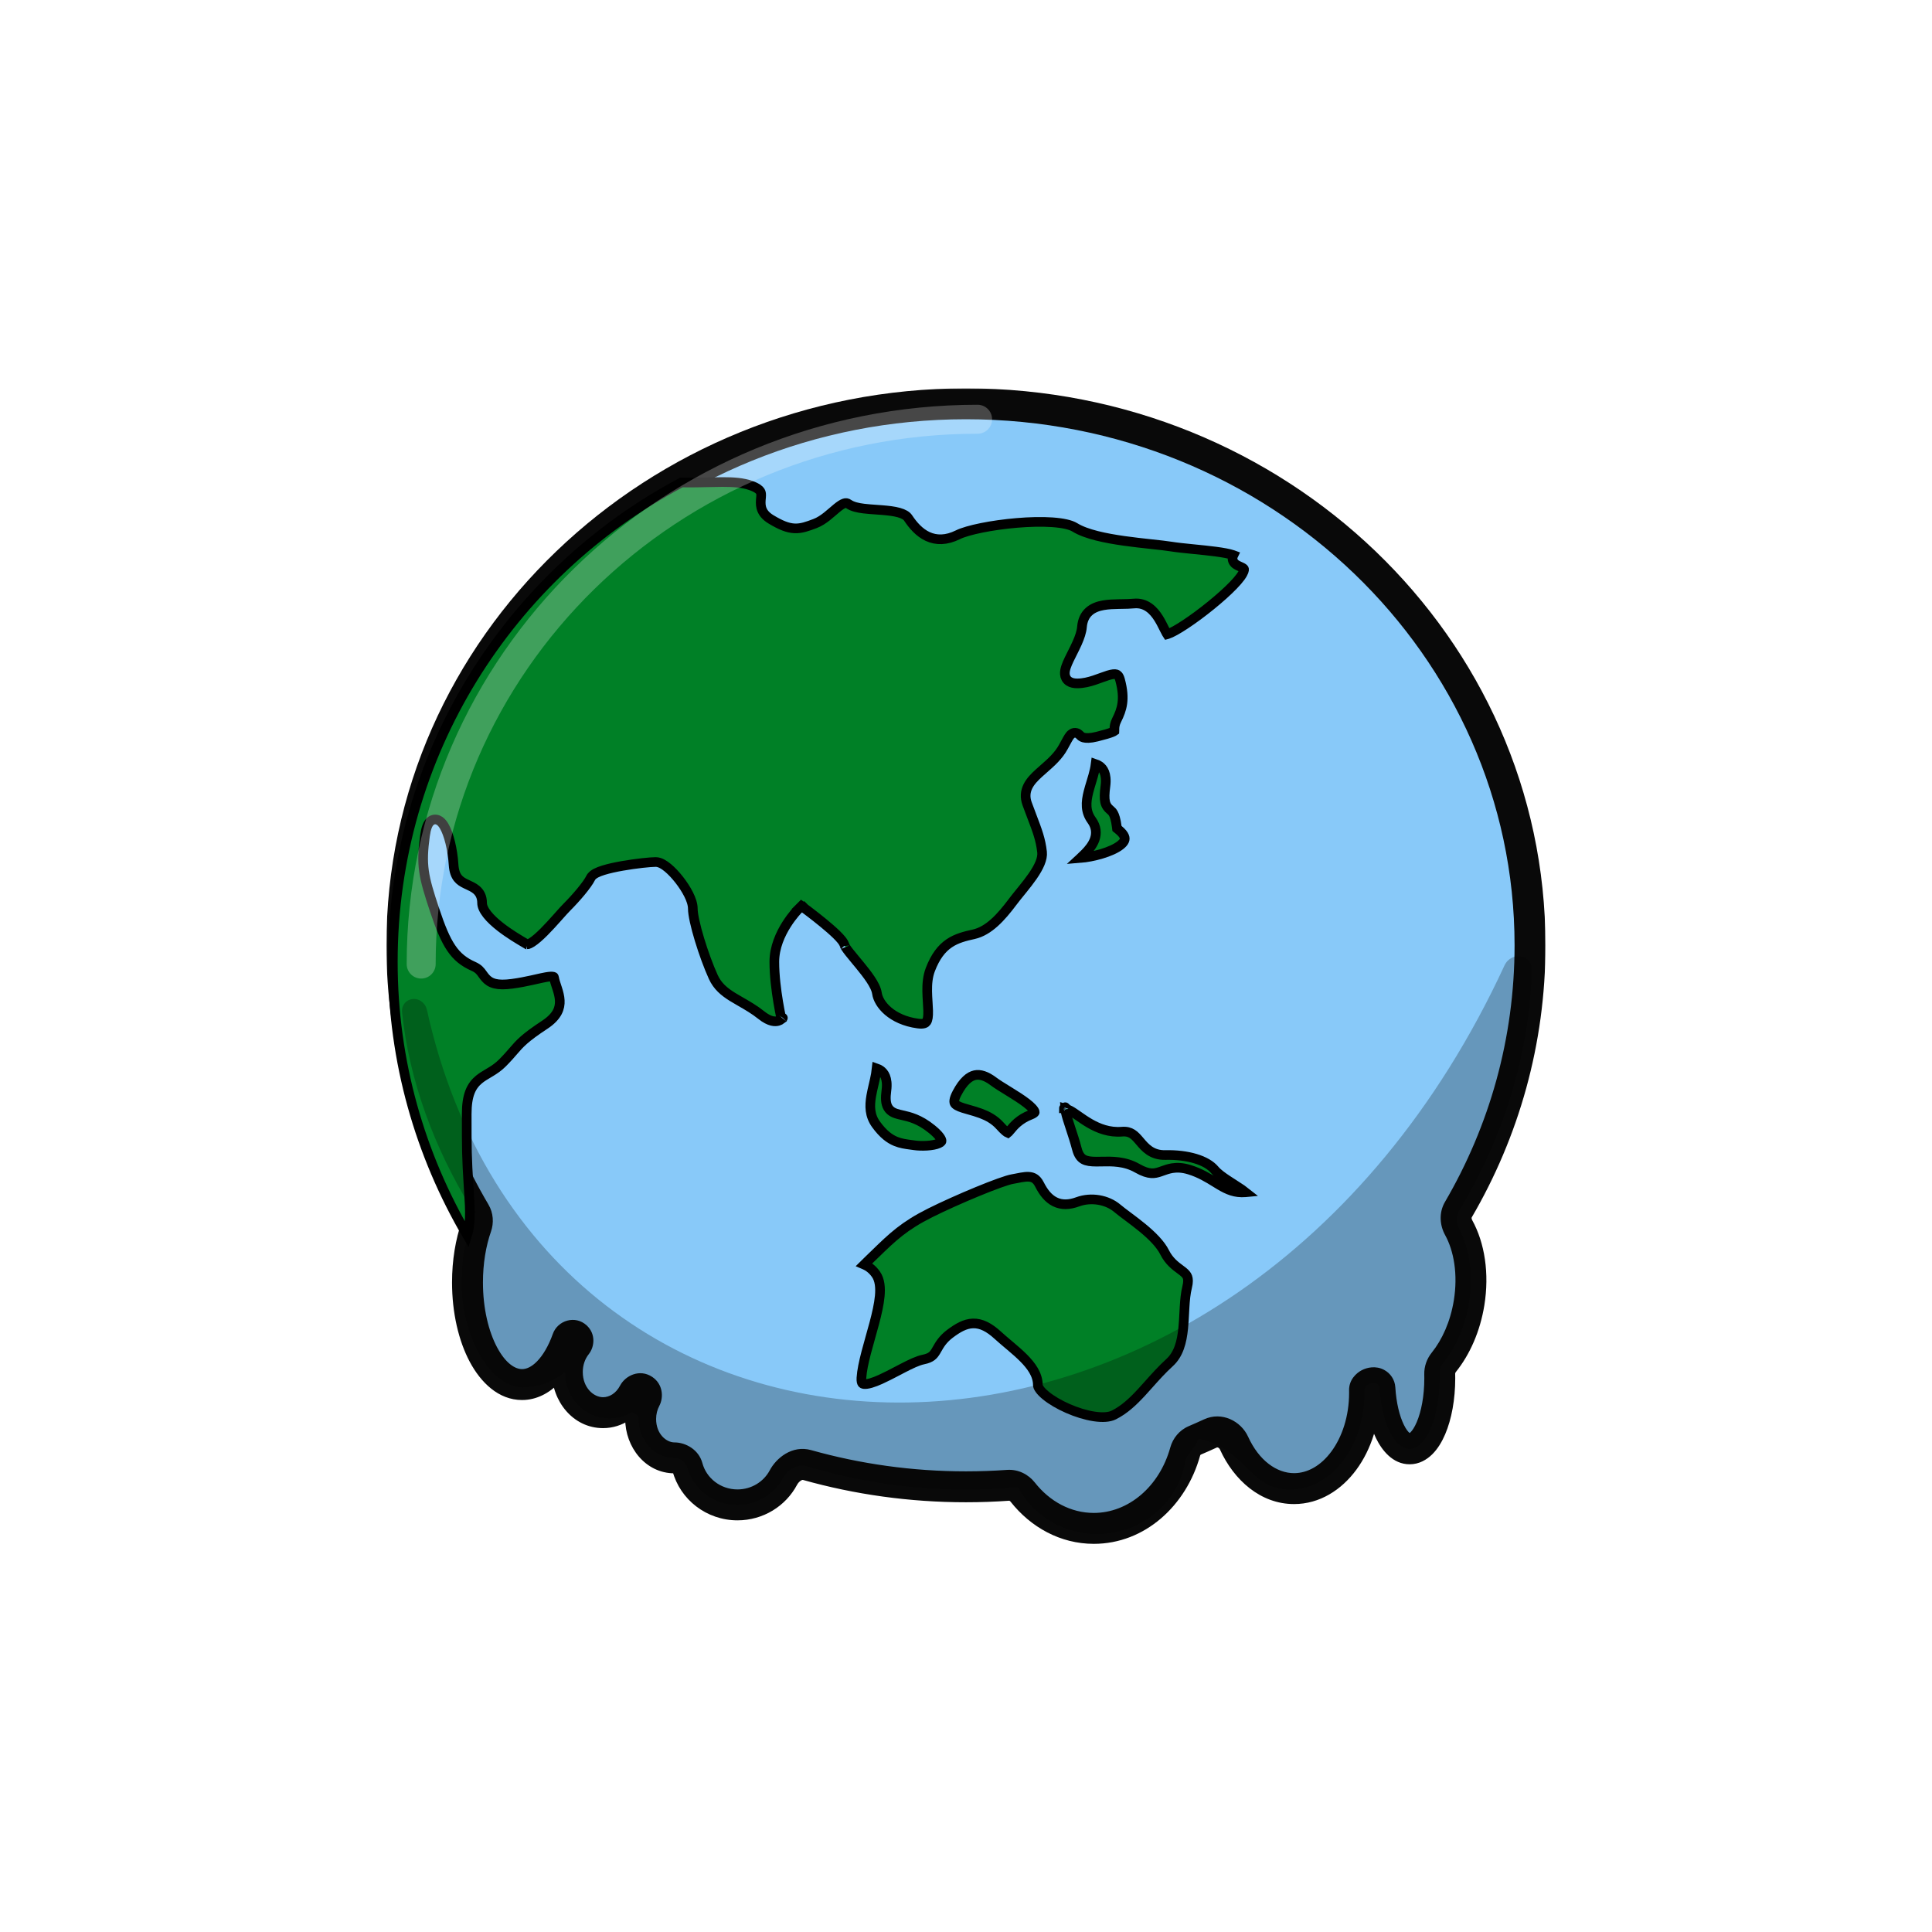 <svg width="1000" height="1000" viewBox="0 0 1000 1000" fill="none" xmlns="http://www.w3.org/2000/svg">
<mask id="path-1-outside-1_728_81306" maskUnits="userSpaceOnUse" x="200" y="201" width="600" height="599" fill="black">
<rect fill="white" x="200" y="201" width="600" height="599"/>
<path fill-rule="evenodd" clip-rule="evenodd" d="M791.939 489.283C791.939 538.983 778.463 585.663 754.828 626.137C753.169 628.979 753.402 632.514 754.992 635.394C760.531 645.426 762.806 659.423 760.404 674.31C758.429 686.545 753.633 697.286 747.302 705.136C745.916 706.855 745.14 708.999 745.196 711.206C745.214 711.937 745.224 712.673 745.224 713.415C745.224 733.572 738.252 749.913 729.652 749.913C721.796 749.913 715.299 736.278 714.234 718.554C714.17 717.495 713.56 716.582 712.621 716.09C710.209 714.826 706.227 716.818 706.281 719.54C706.29 719.993 706.295 720.447 706.295 720.902C706.295 748.295 689.955 770.501 669.798 770.501C656.667 770.501 645.156 761.077 638.727 746.934C636.622 742.304 631.158 739.795 626.542 741.93C623.846 743.177 621.126 744.386 618.384 745.555C615.933 746.6 614.163 748.776 613.452 751.344C607.07 774.394 588.305 791.089 566.149 791.089C551.545 791.089 538.414 783.836 529.332 772.29C527.515 769.98 524.722 768.586 521.791 768.794C514.586 769.305 507.31 769.565 499.969 769.565C471.408 769.565 443.804 765.628 417.715 758.289C412.846 756.919 407.857 760.319 405.486 764.786C401.027 773.186 392.059 778.924 381.722 778.924C369.286 778.924 358.832 770.62 355.827 759.367C355.078 756.563 352.021 754.592 349.119 754.592C339.444 754.592 331.601 745.584 331.601 734.471C331.601 730.639 332.534 727.057 334.153 724.008C335 722.414 334.664 720.354 333.164 719.35C331.413 718.178 329.011 719.032 328.034 720.899C324.809 727.065 318.896 731.196 312.136 731.196C301.923 731.196 293.645 721.769 293.645 710.14C293.645 704.702 295.455 699.745 298.427 696.009C299.402 694.783 299.396 692.968 298.242 691.908C296.766 690.554 294.359 691.21 293.687 693.096C288.627 707.297 279.995 716.65 270.196 716.65C254.609 716.65 241.973 692.978 241.973 663.777C241.973 653.104 243.661 643.17 246.564 634.86C247.414 632.428 247.232 629.731 245.92 627.514C221.783 586.722 208 539.548 208 489.283C208 334.487 338.719 209 499.969 209C661.22 209 791.939 334.487 791.939 489.283Z"/>
</mask>
<path fill-rule="evenodd" clip-rule="evenodd" d="M791.939 489.283C791.939 538.983 778.463 585.663 754.828 626.137C753.169 628.979 753.402 632.514 754.992 635.394C760.531 645.426 762.806 659.423 760.404 674.31C758.429 686.545 753.633 697.286 747.302 705.136C745.916 706.855 745.14 708.999 745.196 711.206C745.214 711.937 745.224 712.673 745.224 713.415C745.224 733.572 738.252 749.913 729.652 749.913C721.796 749.913 715.299 736.278 714.234 718.554C714.17 717.495 713.56 716.582 712.621 716.09C710.209 714.826 706.227 716.818 706.281 719.54C706.29 719.993 706.295 720.447 706.295 720.902C706.295 748.295 689.955 770.501 669.798 770.501C656.667 770.501 645.156 761.077 638.727 746.934C636.622 742.304 631.158 739.795 626.542 741.93C623.846 743.177 621.126 744.386 618.384 745.555C615.933 746.6 614.163 748.776 613.452 751.344C607.07 774.394 588.305 791.089 566.149 791.089C551.545 791.089 538.414 783.836 529.332 772.29C527.515 769.98 524.722 768.586 521.791 768.794C514.586 769.305 507.31 769.565 499.969 769.565C471.408 769.565 443.804 765.628 417.715 758.289C412.846 756.919 407.857 760.319 405.486 764.786C401.027 773.186 392.059 778.924 381.722 778.924C369.286 778.924 358.832 770.62 355.827 759.367C355.078 756.563 352.021 754.592 349.119 754.592C339.444 754.592 331.601 745.584 331.601 734.471C331.601 730.639 332.534 727.057 334.153 724.008C335 722.414 334.664 720.354 333.164 719.35C331.413 718.178 329.011 719.032 328.034 720.899C324.809 727.065 318.896 731.196 312.136 731.196C301.923 731.196 293.645 721.769 293.645 710.14C293.645 704.702 295.455 699.745 298.427 696.009C299.402 694.783 299.396 692.968 298.242 691.908C296.766 690.554 294.359 691.21 293.687 693.096C288.627 707.297 279.995 716.65 270.196 716.65C254.609 716.65 241.973 692.978 241.973 663.777C241.973 653.104 243.661 643.17 246.564 634.86C247.414 632.428 247.232 629.731 245.92 627.514C221.783 586.722 208 539.548 208 489.283C208 334.487 338.719 209 499.969 209C661.22 209 791.939 334.487 791.939 489.283Z" fill="#88C9F9"/>
<path d="M760.404 674.31L768.302 675.584V675.584L760.404 674.31ZM245.92 627.514L252.805 623.44L245.92 627.514ZM293.687 693.096L301.223 695.781L293.687 693.096ZM298.427 696.009L292.166 691.029L298.427 696.009ZM334.153 724.008L341.218 727.76L334.153 724.008ZM417.715 758.289L415.548 765.99L417.715 758.289ZM405.486 764.786L398.419 761.036L405.486 764.786ZM529.332 772.29L523.044 777.236L529.332 772.29ZM521.791 768.794L522.357 776.774L521.791 768.794ZM706.281 719.54L698.283 719.699L706.281 719.54ZM355.827 759.367L348.098 761.432L355.827 759.367ZM714.234 718.554L722.219 718.073L714.234 718.554ZM747.302 705.136L753.529 710.159L747.302 705.136ZM745.196 711.206L737.198 711.41L745.196 711.206ZM328.034 720.899L335.123 724.607L328.034 720.899ZM638.727 746.934L646.01 743.623L638.727 746.934ZM626.542 741.93L623.184 734.669L626.542 741.93ZM618.384 745.555L615.246 738.196L618.384 745.555ZM613.452 751.344L621.162 753.479L613.452 751.344ZM754.828 626.137L761.737 630.171L754.828 626.137ZM754.992 635.394L747.988 639.261L754.992 635.394ZM761.737 630.171C786.06 588.518 799.939 540.452 799.939 489.283H783.939C783.939 537.514 770.866 582.808 747.92 622.103L761.737 630.171ZM768.302 675.584C770.937 659.256 768.545 643.39 761.995 631.528L747.988 639.261C752.516 647.462 754.676 659.59 752.506 673.035L768.302 675.584ZM753.529 710.159C760.82 701.119 766.129 689.05 768.302 675.584L752.506 673.035C750.73 684.039 746.446 693.454 741.075 700.114L753.529 710.159ZM753.224 713.415C753.224 712.606 753.214 711.801 753.193 711.003L737.198 711.41C737.215 712.073 737.224 712.741 737.224 713.415H753.224ZM729.652 757.913C734.52 757.913 738.481 755.566 741.346 752.726C744.177 749.919 746.36 746.255 748.021 742.362C751.356 734.547 753.224 724.307 753.224 713.415H737.224C737.224 722.68 735.606 730.689 733.305 736.083C732.148 738.795 730.975 740.477 730.081 741.363C729.22 742.217 729.084 741.913 729.652 741.913V757.913ZM706.248 719.034C706.825 728.633 708.885 737.567 712.204 744.383C715.202 750.537 720.796 757.913 729.652 757.913V741.913C730.653 741.913 729.07 742.471 726.589 737.376C724.43 732.944 722.708 726.198 722.219 718.073L706.248 719.034ZM698.283 719.699C698.291 720.098 698.295 720.499 698.295 720.902H714.295C714.295 720.394 714.29 719.887 714.28 719.382L698.283 719.699ZM698.295 720.902C698.295 733.07 694.655 743.767 689.161 751.233C683.666 758.701 676.728 762.501 669.798 762.501V778.501C683.026 778.501 694.335 771.198 702.049 760.715C709.765 750.229 714.295 736.127 714.295 720.902H698.295ZM669.798 762.501C660.833 762.501 651.628 755.983 646.01 743.623L631.444 750.244C638.684 766.171 652.501 778.501 669.798 778.501V762.501ZM621.522 752.914C624.338 751.713 627.131 750.472 629.901 749.191L623.184 734.669C620.56 735.883 617.914 737.059 615.246 738.196L621.522 752.914ZM566.149 799.089C592.631 799.089 614.03 779.236 621.162 753.479L605.742 749.209C600.11 769.551 583.978 783.089 566.149 783.089V799.089ZM523.044 777.236C533.427 790.435 548.762 799.089 566.149 799.089V783.089C554.328 783.089 543.401 777.236 535.619 767.343L523.044 777.236ZM499.969 777.565C507.499 777.565 514.964 777.299 522.357 776.774L521.225 760.814C514.209 761.312 507.121 761.565 499.969 761.565V777.565ZM415.548 765.99C442.338 773.526 470.67 777.565 499.969 777.565V761.565C472.145 761.565 445.271 757.73 419.881 750.588L415.548 765.99ZM381.722 786.924C395.072 786.924 406.731 779.504 412.552 768.537L398.419 761.036C395.324 766.868 389.046 770.924 381.722 770.924V786.924ZM348.098 761.432C352.041 776.198 365.676 786.924 381.722 786.924V770.924C372.897 770.924 365.623 765.043 363.556 757.303L348.098 761.432ZM323.601 734.471C323.601 748.926 334.021 762.592 349.119 762.592V746.592C344.867 746.592 339.601 742.242 339.601 734.471H323.601ZM327.088 720.255C324.85 724.468 323.601 729.34 323.601 734.471H339.601C339.601 731.937 340.217 729.645 341.218 727.76L327.088 720.255ZM312.136 739.196C322.356 739.196 330.757 732.955 335.123 724.607L320.945 717.191C318.862 721.175 315.437 723.196 312.136 723.196V739.196ZM285.645 710.14C285.645 725.179 296.56 739.196 312.136 739.196V723.196C307.286 723.196 301.645 718.358 301.645 710.14H285.645ZM292.166 691.029C288.044 696.211 285.645 702.932 285.645 710.14H301.645C301.645 706.472 302.866 703.28 304.688 700.989L292.166 691.029ZM270.196 724.65C277.822 724.65 284.375 720.978 289.443 715.786C294.48 710.626 298.424 703.634 301.223 695.781L286.151 690.41C283.889 696.758 280.987 701.543 277.994 704.61C275.031 707.645 272.368 708.65 270.196 708.65V724.65ZM233.973 663.777C233.973 679.426 237.341 693.99 243.182 704.931C248.84 715.53 258.013 724.65 270.196 724.65V708.65C266.792 708.65 261.854 705.934 257.297 697.397C252.922 689.201 249.973 677.329 249.973 663.777H233.973ZM239.011 632.222C235.785 641.458 233.973 652.292 233.973 663.777H249.973C249.973 653.916 251.537 644.882 254.116 637.499L239.011 632.222ZM200 489.283C200 541.034 214.196 589.609 239.035 631.587L252.805 623.44C229.371 583.836 216 538.062 216 489.283H200ZM499.969 201C334.612 201 200 329.764 200 489.283H216C216 339.21 342.826 217 499.969 217V201ZM799.939 489.283C799.939 329.764 665.327 201 499.969 201V217C657.112 217 783.939 339.21 783.939 489.283H799.939ZM254.116 637.499C255.677 633.032 255.418 627.856 252.805 623.44L239.035 631.587C239.046 631.606 239.151 631.823 239.011 632.222L254.116 637.499ZM303.651 686.014C297.731 680.581 288.642 683.419 286.151 690.41L301.223 695.781C300.076 699 295.801 700.527 292.832 697.802L303.651 686.014ZM304.688 700.989C307.851 697.012 308.38 690.354 303.651 686.014L292.832 697.802C290.413 695.582 290.954 692.553 292.166 691.029L304.688 700.989ZM341.218 727.76C343.632 723.216 343.124 716.39 337.614 712.702L328.714 725.998C327.513 725.194 326.889 724.019 326.69 723.005C326.499 722.036 326.65 721.078 327.088 720.255L341.218 727.76ZM419.881 750.588C409.957 747.796 401.748 754.763 398.419 761.036L412.552 768.537C413.084 767.534 413.898 766.717 414.65 766.284C415 766.083 415.252 766.013 415.383 765.992C415.495 765.973 415.532 765.985 415.548 765.99L419.881 750.588ZM535.619 767.343C532.355 763.193 527.098 760.398 521.225 760.814L522.357 776.774C522.367 776.773 522.43 776.769 522.558 776.829C522.696 776.895 522.878 777.024 523.044 777.236L535.619 767.343ZM716.334 709.004C712.091 706.78 707.607 707.761 704.795 709.243C702.026 710.704 698.173 714.163 698.283 719.699L714.28 719.382C714.307 720.752 713.806 721.799 713.36 722.407C712.94 722.98 712.513 723.262 712.257 723.397C711.993 723.536 711.647 723.659 711.182 723.692C710.72 723.726 709.875 723.683 708.907 723.176L716.334 709.004ZM363.556 757.303C361.703 750.367 354.946 746.592 349.119 746.592V762.592C348.947 762.592 348.852 762.565 348.823 762.555C348.792 762.545 348.767 762.534 348.733 762.51C348.713 762.496 348.306 762.212 348.098 761.432L363.556 757.303ZM722.219 718.073C721.981 714.116 719.666 710.75 716.334 709.004L708.907 723.176C707.454 722.414 706.359 720.874 706.248 719.034L722.219 718.073ZM741.075 700.114C738.576 703.212 737.091 707.185 737.198 711.41L753.193 711.003C753.188 710.813 753.256 710.497 753.529 710.159L741.075 700.114ZM337.614 712.702C331.142 708.37 323.677 711.969 320.945 717.191L335.123 724.607C334.608 725.592 333.75 726.284 332.741 726.607C331.671 726.948 330.121 726.94 328.714 725.998L337.614 712.702ZM646.01 743.623C642.369 735.615 632.458 730.379 623.184 734.669L629.901 749.191C629.933 749.176 630.081 749.102 630.443 749.256C630.848 749.428 631.237 749.79 631.444 750.244L646.01 743.623ZM615.246 738.196C610.348 740.285 607.04 744.522 605.742 749.209L621.162 753.479C621.219 753.273 621.309 753.122 621.387 753.029C621.461 752.942 621.511 752.919 621.522 752.914L615.246 738.196ZM747.92 622.103C744.584 627.816 745.301 634.393 747.988 639.261L761.995 631.528C761.779 631.136 761.696 630.766 761.688 630.503C761.68 630.261 761.734 630.176 761.737 630.171L747.92 622.103Z" fill="#090909" mask="url(#path-1-outside-1_728_81306)"/>
<g filter="url(#filter0_d_728_81306)">
<path d="M243.548 607.134L243.548 607.135C243.609 608.109 243.673 609.071 243.736 610.022C244.052 614.812 244.35 619.31 244.178 623.523C244.048 626.737 243.645 629.664 242.814 632.291C218.497 590.733 204.322 542.523 204.322 490.881C204.322 383.251 264.879 289.877 353.702 242.732C358.997 242.832 363.797 242.719 368.061 242.618C370.487 242.561 372.74 242.508 374.812 242.501C380.815 242.479 385.514 242.829 389.692 244.321L389.692 244.321C392.904 245.467 394.068 246.563 394.528 247.3C394.966 248.002 395.045 248.798 394.93 250.254C394.916 250.437 394.897 250.638 394.876 250.855C394.754 252.136 394.58 253.961 395.036 255.732C395.632 258.053 397.177 260.082 400.064 261.819C405.059 264.824 408.698 266.331 412.295 266.482C415.834 266.631 419.022 265.431 422.834 263.996L422.865 263.984C425.19 263.109 427.271 261.677 429.096 260.231C430.016 259.503 430.903 258.744 431.738 258.024C431.849 257.928 431.958 257.833 432.067 257.739C432.789 257.116 433.467 256.531 434.133 255.986C435.708 254.698 436.938 253.881 437.97 253.541C438.818 253.262 439.449 253.316 440.198 253.847C442.237 255.288 445.212 255.881 448.043 256.233C450.063 256.485 452.339 256.644 454.592 256.802C455.586 256.871 456.575 256.94 457.535 257.017C460.776 257.276 463.792 257.624 466.259 258.313C468.773 259.016 470.277 259.954 471.011 261.059C473.564 264.904 476.827 268.672 481.136 270.673C485.603 272.748 490.827 272.76 496.819 269.787C499.215 268.598 503.553 267.327 509.076 266.212C514.535 265.11 520.952 264.198 527.375 263.657C533.805 263.116 540.182 262.952 545.575 263.323C551.092 263.703 555.156 264.621 557.297 265.944C560.321 267.812 564.356 269.214 568.71 270.316C573.1 271.427 577.987 272.273 582.819 272.957C587.654 273.641 592.482 274.169 596.748 274.632L596.998 274.66C601.189 275.115 604.767 275.503 607.34 275.919C610.135 276.37 613.967 276.763 617.984 277.165L618.872 277.254C622.66 277.632 626.603 278.026 630.148 278.494C634.023 279.005 637.205 279.579 639.137 280.244C639.227 280.275 639.31 280.305 639.389 280.334C639.125 280.869 638.948 281.483 638.968 282.168C639.012 283.63 639.913 284.553 640.548 285.032C641.158 285.492 641.892 285.826 642.401 286.054C642.526 286.11 642.646 286.163 642.76 286.214C643.194 286.406 643.556 286.567 643.914 286.758C644.836 287.251 644.906 287.529 644.925 287.647C644.972 287.935 644.934 289.069 643.065 291.644C639.377 296.724 630.071 304.898 621.12 311.529C616.68 314.818 612.449 317.637 609.19 319.438C607.544 320.347 606.251 320.937 605.355 321.22C605.278 321.244 605.208 321.265 605.144 321.283C605.055 321.147 604.956 320.986 604.846 320.797C604.508 320.215 604.143 319.504 603.719 318.655C603.636 318.489 603.55 318.317 603.463 318.142C602.687 316.585 601.752 314.707 600.628 312.931C598.164 309.038 594.22 304.746 587.83 305.392C585.872 305.59 583.746 305.621 581.472 305.655C581.052 305.661 580.627 305.667 580.197 305.675C577.516 305.721 574.66 305.813 572.044 306.282C569.432 306.751 566.8 307.638 564.731 309.466C562.591 311.358 561.314 314.025 561.026 317.512C560.817 320.039 559.851 322.863 558.534 325.825C557.712 327.672 556.848 329.383 555.999 331.065C555.449 332.154 554.905 333.23 554.383 334.323C553.754 335.641 553.178 336.948 552.775 338.167C552.383 339.351 552.078 340.667 552.177 341.939C552.285 343.334 552.893 344.716 554.265 345.644C555.493 346.474 557.031 346.728 558.595 346.728C561.691 346.728 564.689 345.955 567.357 345.08C568.594 344.674 569.8 344.232 570.923 343.821L571.2 343.719C572.42 343.273 573.526 342.872 574.558 342.557C576.734 341.89 578.04 341.786 578.842 342.041C579.349 342.202 580.144 342.662 580.747 344.883C582.148 350.045 582.346 353.885 581.911 357.054C581.476 360.229 580.385 362.897 578.958 365.745C578.015 367.629 577.836 369.122 577.815 370.295C577.811 370.559 577.814 370.809 577.816 370.991C577.816 371.068 577.816 371.133 577.816 371.19C577.816 371.266 577.815 371.327 577.813 371.38C577.659 371.49 577.296 371.709 576.531 372.015C575.092 372.592 572.721 373.295 568.792 374.278C565.102 375.202 563.042 375.064 561.919 374.765C560.896 374.493 560.45 374.047 559.996 373.592L559.991 373.587C559.879 373.475 559.668 373.261 559.447 373.078C559.234 372.901 558.797 372.564 558.172 372.398C556.477 371.947 555.342 373.075 554.93 373.554C554.466 374.093 554.001 374.86 553.509 375.725C552.993 376.631 552.337 377.849 551.491 379.419L551.472 379.453C548.899 384.228 545.041 387.613 541.25 390.938C540.352 391.725 539.459 392.509 538.587 393.307C536.412 395.299 534.291 397.473 533.04 400.014C531.715 402.706 531.422 405.688 532.641 409.042C533.563 411.578 534.419 413.82 535.202 415.87C537.84 422.782 539.65 427.523 540.369 434.043C540.747 437.471 538.816 441.707 535.511 446.488C533.91 448.804 532.087 451.111 530.266 453.365C529.893 453.827 529.518 454.288 529.145 454.747C527.722 456.5 526.324 458.221 525.127 459.818C519.179 467.758 512.788 474.859 504.966 476.586C500.573 477.556 496.195 478.613 492.31 481.251C488.343 483.945 485.123 488.108 482.538 494.851C481.143 498.488 480.867 502.429 480.917 506.067C480.942 507.898 481.051 509.703 481.159 511.388C481.17 511.553 481.181 511.716 481.191 511.878C481.289 513.396 481.38 514.797 481.412 516.102C481.487 519.153 481.191 520.93 480.549 521.866C480.164 522.426 479.275 523.216 476.104 522.785C462.395 520.922 455.696 512.672 454.921 507.201C454.593 504.884 453.201 502.331 451.647 499.982C450.037 497.549 448.003 494.976 446.029 492.569C445.296 491.675 444.578 490.811 443.888 489.981C442.681 488.529 441.559 487.18 440.594 485.952C439.843 484.998 439.237 484.178 438.798 483.504C438.58 483.169 438.421 482.896 438.311 482.68C438.206 482.473 438.175 482.374 438.172 482.362C438.171 482.361 438.171 482.361 438.171 482.362C437.908 481.299 437.196 480.287 436.57 479.508C435.877 478.644 434.988 477.704 434.009 476.747C432.045 474.828 429.554 472.685 427.137 470.7C424.712 468.708 422.322 466.845 420.542 465.482C419.651 464.799 418.91 464.241 418.392 463.852C418.132 463.658 417.928 463.506 417.789 463.402L417.628 463.283L417.586 463.252L417.575 463.244L417.572 463.242L417.571 463.241C417.571 463.241 417.571 463.241 417.468 463.381L417.571 463.241L415.841 461.965L414.32 463.485L416.087 465.253C414.32 463.485 414.319 463.485 414.319 463.486L414.317 463.488L414.314 463.491L414.303 463.502L414.27 463.536C414.242 463.564 414.203 463.604 414.154 463.655C414.056 463.757 413.917 463.903 413.744 464.091C413.397 464.467 412.909 465.012 412.328 465.706C411.167 467.093 409.622 469.088 408.076 471.538C405.013 476.39 401.793 483.262 401.793 490.834C401.793 497.931 402.801 505.714 403.793 511.67C404.29 514.659 404.788 517.213 405.162 519.021C405.285 519.614 405.394 520.128 405.486 520.551C405.078 520.866 404.52 521.2 403.815 521.412C402.325 521.86 399.473 521.968 395.036 518.415C391.481 515.567 387.673 513.383 384.254 511.421C382.81 510.592 381.435 509.803 380.177 509.021C375.809 506.303 372.359 503.433 370.194 498.677C367.79 493.393 365.122 486.122 363.056 479.313C360.957 472.395 359.6 466.335 359.6 463.317C359.6 461.002 358.648 458.363 357.414 455.909C356.144 453.383 354.42 450.753 352.558 448.373C350.699 445.998 348.643 443.797 346.676 442.163C345.693 441.347 344.684 440.631 343.69 440.107C342.732 439.602 341.591 439.171 340.399 439.171C337.73 439.171 330.188 439.94 323.131 441.181C319.586 441.804 316.054 442.565 313.248 443.443C311.851 443.88 310.551 444.371 309.492 444.928C308.549 445.425 307.324 446.211 306.707 447.456C305.868 449.149 304.061 451.671 301.743 454.48C299.461 457.244 296.81 460.138 294.409 462.542C293.322 463.629 291.838 465.296 290.193 467.144C289.883 467.493 289.567 467.848 289.247 468.207C287.191 470.51 284.896 473.048 282.614 475.332C280.31 477.639 278.128 479.575 276.303 480.747C275.386 481.336 274.691 481.646 274.211 481.764C274 481.816 273.884 481.82 273.833 481.817C273.459 481.592 273.015 481.329 272.511 481.032C269.556 479.287 264.568 476.341 260.003 472.787C257.317 470.696 254.882 468.472 253.139 466.253C251.367 463.996 250.525 462.019 250.525 460.373C250.525 457.182 249.342 454.992 247.446 453.431C246.149 452.363 244.452 451.583 243.058 450.943C242.718 450.786 242.396 450.638 242.102 450.497C240.421 449.685 239.025 448.84 237.954 447.481C236.907 446.151 235.989 444.089 235.769 440.541C235.27 432.478 233.261 424.662 230.894 420.622C230.303 419.613 229.555 418.6 228.605 417.933C227.546 417.19 225.984 416.756 224.435 417.645C223.194 418.357 222.496 419.656 222.058 420.815C221.585 422.067 221.228 423.673 220.968 425.612C219.965 433.076 219.681 438.255 220.462 443.873C221.234 449.424 223.032 455.292 225.981 464.124C228.943 472.999 231.488 479.185 234.519 483.672C237.635 488.285 241.215 491.03 246.019 493.166C248.717 494.365 249.624 495.626 250.742 497.181C251.18 497.79 251.65 498.444 252.274 499.158C253.414 500.463 254.885 501.579 257.209 502.15C259.4 502.689 262.215 502.711 266.029 502.207C269.818 501.705 273.214 501.015 276.163 500.366C277.05 500.171 277.884 499.982 278.672 499.804C280.55 499.379 282.161 499.015 283.583 498.765C285.673 498.398 286.82 498.39 287.415 498.559C287.532 498.592 287.592 498.623 287.617 498.638C287.638 498.651 287.643 498.657 287.645 498.66C287.649 498.664 287.672 498.691 287.704 498.765C287.737 498.843 287.78 498.975 287.815 499.182C288.037 500.504 288.558 502.073 289.05 503.553C289.194 503.988 289.336 504.415 289.467 504.826C290.095 506.795 290.627 508.791 290.732 510.823C290.835 512.817 290.525 514.834 289.451 516.865C288.368 518.911 286.424 521.131 283.009 523.378C272.487 530.303 270.077 533.1 266.648 537.081C265.185 538.779 263.536 540.693 260.993 543.234C258.984 545.242 256.964 546.595 254.963 547.81C254.564 548.053 254.152 548.296 253.735 548.544C252.146 549.485 250.468 550.479 249.014 551.664C247.066 553.253 245.401 555.254 244.257 558.199C243.138 561.082 242.568 564.742 242.568 569.592C242.568 588.32 242.569 591.32 243.548 607.134ZM406.211 519.861C406.214 519.857 406.212 519.859 406.207 519.866L406.211 519.861ZM273.801 481.812C273.801 481.812 273.806 481.812 273.816 481.815C273.806 481.814 273.801 481.813 273.801 481.812ZM483.311 577.451C485.185 578.974 486.44 580.248 487.235 581.288C488.04 582.342 488.275 583.026 488.325 583.383C488.362 583.649 488.311 583.774 488.202 583.917C488.039 584.131 487.667 584.45 486.93 584.783C485.438 585.456 483.186 585.862 480.727 586.01C478.312 586.155 475.961 586.037 474.42 585.818C473.778 585.726 473.157 585.643 472.551 585.562C469.713 585.185 467.214 584.852 464.585 583.764C461.519 582.494 458.178 580.119 454.468 575.017C451.117 570.408 451.026 565.572 451.96 560.195C452.282 558.341 452.702 556.537 453.138 554.664C453.352 553.746 453.57 552.811 453.782 551.846C454.198 549.95 454.577 547.989 454.783 546.006C455.397 546.218 456.053 546.521 456.68 546.95C457.663 547.622 458.612 548.628 459.24 550.199C459.876 551.789 460.241 554.107 459.796 557.473C459.305 561.187 459.35 564.115 460.622 566.266C461.993 568.585 464.373 569.324 466.345 569.819C466.861 569.948 467.402 570.072 467.969 570.201C471.837 571.082 476.894 572.234 483.311 577.451Z" fill="#008026" stroke="black" stroke-width="5"/>
<path d="M579.02 420.817L579.146 421.809L579.923 422.44C581.701 423.886 582.562 425.078 582.926 425.971C583.257 426.783 583.217 427.428 582.959 428.049C582.667 428.751 582.028 429.568 580.913 430.449C579.812 431.32 578.371 432.155 576.678 432.926C573.292 434.47 569.17 435.64 565.45 436.361C563.428 436.753 561.625 436.992 560.188 437.104C560.209 437.084 560.231 437.064 560.252 437.043C560.975 436.365 561.811 435.579 562.642 434.731C564.497 432.836 566.592 430.367 567.609 427.466C568.692 424.378 568.498 420.935 566.021 417.53C562.754 413.037 563.008 408.308 564.383 402.883C564.802 401.227 565.273 399.687 565.76 398.092C566.113 396.937 566.475 395.753 566.832 394.475C567.374 392.539 567.86 390.525 568.118 388.48C568.742 388.692 569.413 388.997 570.052 389.434C571.035 390.105 571.983 391.108 572.609 392.677C573.244 394.266 573.607 396.582 573.159 399.95C572.662 403.682 572.602 406.198 573.006 408.038C573.22 409.014 573.568 409.823 574.051 410.525C574.516 411.201 575.046 411.685 575.444 412.035C575.516 412.098 575.586 412.16 575.654 412.219C576.311 412.791 576.781 413.201 577.282 414.122C577.872 415.209 578.549 417.135 579.02 420.817ZM496.35 558.769L496.351 558.767C499.643 552.533 502.834 550.109 505.575 549.506C508.319 548.903 511.481 549.934 515.179 552.709C517.039 554.106 519.697 555.741 522.42 557.416C522.745 557.615 523.07 557.816 523.396 558.016C526.524 559.945 529.702 561.94 532.226 563.879C533.486 564.847 534.521 565.754 535.282 566.584C536.069 567.442 536.417 568.061 536.529 568.436C536.597 568.662 536.569 568.7 536.522 568.763C536.518 568.768 536.514 568.773 536.51 568.779C536.357 568.991 535.848 569.47 534.455 570.006C528.601 572.257 525.674 575.814 523.964 577.892C523.609 578.323 523.307 578.69 523.041 578.969C522.846 579.175 522.712 579.291 522.631 579.354C522.416 579.264 522 579.025 521.321 578.444C520.585 577.816 519.66 576.891 518.475 575.574C515.666 572.455 512.145 570.616 508.78 569.345C506.694 568.558 504.409 567.912 502.419 567.349C501.358 567.049 500.38 566.772 499.561 566.511C498.273 566.099 497.259 565.702 496.49 565.266C495.728 564.834 495.348 564.443 495.155 564.11C494.855 563.594 494.503 562.262 496.35 558.769ZM629.701 598.508L629.704 598.511C631.201 600.307 633.773 602.149 636.255 603.797C637.447 604.589 638.609 605.33 639.729 606.045C641.137 606.944 642.481 607.802 643.741 608.667C644.506 609.192 645.169 609.674 645.714 610.109C645.682 610.112 645.65 610.115 645.618 610.117C640.25 610.545 636.499 608.874 632.322 606.4C631.553 605.945 630.763 605.456 629.943 604.949C626.328 602.714 622.128 600.117 616.626 598.422C613.086 597.332 610.243 597.235 607.742 597.638C605.809 597.949 604.081 598.574 602.644 599.094C602.309 599.215 601.989 599.331 601.686 599.435C600.019 600.011 598.582 600.378 596.854 600.26C595.11 600.14 592.838 599.506 589.626 597.667C583.156 593.962 576.377 594.111 571.113 594.226C570.195 594.246 569.324 594.265 568.509 594.263C565.595 594.254 563.514 594.002 561.959 593.156C560.565 592.398 559.249 590.961 558.393 587.689C557.406 583.916 556.193 580.236 555.122 576.99L555.062 576.806C553.956 573.453 553.046 570.67 552.603 568.56C552.44 567.781 552.361 567.187 552.341 566.751C552.895 566.901 553.703 567.217 554.828 567.797C555.976 568.391 557.345 569.347 559.121 570.591C560.838 571.793 562.843 573.193 565.073 574.48C569.545 577.058 575.12 579.294 581.721 578.748C584.143 578.547 585.747 579.075 587.024 579.884C588.406 580.759 589.528 582.03 590.912 583.657C590.966 583.72 591.02 583.784 591.075 583.848C592.347 585.345 593.868 587.136 595.86 588.496C598.036 589.982 600.698 590.92 604.177 590.837C609.86 590.708 615.241 591.356 619.733 592.706C624.258 594.065 627.677 596.074 629.701 598.508ZM552.378 566.084C552.378 566.084 552.376 566.09 552.372 566.1C552.375 566.088 552.377 566.083 552.378 566.084ZM551.704 566.64C551.694 566.642 551.688 566.642 551.688 566.642C551.688 566.641 551.693 566.641 551.704 566.64ZM579.303 618.403C580.746 619.623 582.652 621.049 584.707 622.586C584.853 622.695 585.001 622.806 585.149 622.917C587.402 624.602 589.862 626.453 592.283 628.445C597.19 632.483 601.645 636.874 603.845 641.285C606.1 645.805 609.435 648.269 611.858 650.06C612.408 650.467 612.912 650.839 613.345 651.192C614.561 652.185 615.26 653 615.619 653.999C615.98 655.001 616.124 656.547 615.46 659.212C614.665 662.402 614.35 665.98 614.134 669.557C614.069 670.63 614.014 671.699 613.958 672.766C613.824 675.337 613.69 677.896 613.434 680.455C612.708 687.703 611.056 694.011 606.379 698.269C602.412 701.882 598.911 705.806 595.614 709.502C594.338 710.932 593.093 712.329 591.863 713.659C587.37 718.519 582.951 722.669 577.473 725.41C575.216 726.54 571.684 726.805 567.29 726.141C562.979 725.488 558.199 723.996 553.728 722.035C549.252 720.072 545.205 717.692 542.325 715.338C540.882 714.159 539.801 713.042 539.1 712.048C538.382 711.03 538.198 710.336 538.198 709.949C538.198 704.459 534.709 699.799 530.738 695.822C528.706 693.788 526.415 691.806 524.139 689.876C523.709 689.512 523.28 689.15 522.853 688.789C520.994 687.219 519.171 685.679 517.452 684.113C512.952 680.011 508.904 677.88 504.606 678.009C500.422 678.134 496.63 680.407 492.671 683.379C488.94 686.18 487.276 689.109 486.028 691.306C485.8 691.708 485.586 692.086 485.375 692.434C484.702 693.545 484.095 694.339 483.234 694.983C482.372 695.628 481.082 696.249 478.887 696.692C476.024 697.269 472.225 699.118 468.486 701.045C467.486 701.56 466.477 702.088 465.467 702.618C462.534 704.153 459.587 705.697 456.804 706.95C454.947 707.786 453.242 708.455 451.745 708.885C450.217 709.323 449.081 709.461 448.303 709.383C447.603 709.313 447.386 709.102 447.263 708.922C447.068 708.637 446.768 707.887 446.873 706.187C447.101 702.509 448.06 698.035 449.337 693.128C450.041 690.424 450.788 687.774 451.544 685.096C452.196 682.783 452.855 680.449 453.496 678.042C454.826 673.047 455.971 668.112 456.361 663.817C456.741 659.637 456.471 655.464 454.333 652.479C452.469 649.872 450.432 648.495 448.671 647.701C448.544 647.644 448.419 647.59 448.297 647.539C448.97 646.87 449.834 646.035 450.932 644.975C451.812 644.126 452.842 643.131 454.043 641.961C463.009 633.238 469.044 627.476 482.448 620.776C489.257 617.372 498.536 613.217 506.848 609.79C511.002 608.078 514.894 606.556 518.099 605.406C521.37 604.232 523.747 603.511 524.963 603.309C525.746 603.179 526.535 603.022 527.291 602.87L527.465 602.835C528.171 602.693 528.849 602.557 529.524 602.437C530.995 602.178 532.303 602.029 533.486 602.098C534.641 602.165 535.613 602.436 536.461 602.978C537.306 603.519 538.195 604.436 539.015 606.059C541.082 610.157 543.605 613.388 547.011 615.072C550.512 616.804 554.455 616.667 558.803 615.065C565.841 612.473 574.116 614.015 579.303 618.403Z" fill="#008026" stroke="black" stroke-width="5"/>
</g>
<path d="M218 499C218 343.256 346.942 217 506 217" stroke="white" stroke-opacity="0.25" stroke-width="15" stroke-linecap="round"/>
<path fill-rule="evenodd" clip-rule="evenodd" d="M620.982 744.707C620.895 744.601 620.748 744.566 620.623 744.622C620.581 744.641 620.54 744.66 620.498 744.679C620.381 744.731 620.29 744.829 620.244 744.949C619.362 747.221 617.697 749.656 615.191 752.762C614.221 753.965 613.606 755.41 613.336 756.932C612.374 762.344 610.389 767.544 607.474 772.269C604.14 777.672 599.665 782.33 594.343 785.938C589.021 789.546 582.971 792.023 576.592 793.205C570.212 794.388 563.647 794.249 557.326 792.799C551.006 791.349 545.073 788.619 539.918 784.79C534.763 780.961 530.501 776.118 527.413 770.58C527.117 770.049 526.539 769.735 525.933 769.791C517.291 770.591 508.583 771 499.835 771C471.281 771 443.655 766.685 417.524 758.86C412.675 757.407 407.624 760.726 405.178 765.158C400.655 773.355 391.799 778.924 381.615 778.924C369.267 778.924 358.871 770.735 355.784 759.602C354.955 756.611 351.646 754.486 348.542 754.486C338.598 754.486 330.537 745.364 330.537 734.113C330.537 732.358 327.63 730.621 326.084 731.449C322.907 733.15 319.29 734.113 315.452 734.113C302.82 734.113 292.581 723.688 292.581 710.829C292.581 710.52 292.216 710.341 291.973 710.533C286.484 714.853 279.889 717.197 276.022 717.549C275.385 717.607 274.742 717.683 274.114 717.802C254.605 721.498 239.053 691.454 239.053 665.588C239.053 654.196 239.743 646.781 241.969 642.035C244.283 637.101 247.077 630.565 244.222 625.924C224.487 593.858 211.805 558.993 208.118 524.085C207.407 517.356 215.602 514.473 219.682 519.87C220.301 520.688 220.739 521.664 220.961 522.665C280.878 793.604 639.247 801.378 778.69 499.785C782.221 492.147 793.144 493.969 792.862 502.379C791.357 547.236 777.679 589.537 755.176 626.723C753.477 629.53 753.648 633.058 755.19 635.954C760.507 645.943 762.656 659.698 760.298 674.31C758.323 686.545 753.527 697.287 747.195 705.137C745.809 706.856 745.033 709 745.089 711.207C745.108 711.938 745.117 712.674 745.117 713.415C745.117 733.572 738.145 749.913 729.545 749.913C721.687 749.913 715.188 736.269 714.126 718.536C714.063 717.488 713.459 716.584 712.529 716.098C710.127 714.841 706.129 716.857 706.188 719.567C706.199 720.048 706.204 720.531 706.204 721.016C706.204 748.609 688.993 770.978 667.761 770.978C656.837 770.978 651.358 765.585 645.232 759.556C639.467 753.882 633.13 747.645 621.145 744.808C621.082 744.793 621.023 744.757 620.982 744.707Z" fill="black" fill-opacity="0.25"/>
<defs>
<filter id="filter0_d_728_81306" x="196.822" y="240" width="455.71" height="500" filterUnits="userSpaceOnUse" color-interpolation-filters="sRGB">
<feFlood flood-opacity="0" result="BackgroundImageFix"/>
<feColorMatrix in="SourceAlpha" type="matrix" values="0 0 0 0 0 0 0 0 0 0 0 0 0 0 0 0 0 0 127 0" result="hardAlpha"/>
<feOffset dx="-1" dy="7"/>
<feGaussianBlur stdDeviation="2"/>
<feComposite in2="hardAlpha" operator="out"/>
<feColorMatrix type="matrix" values="0 0 0 0 0 0 0 0 0 0 0 0 0 0 0 0 0 0 0.25 0"/>
<feBlend mode="normal" in2="BackgroundImageFix" result="effect1_dropShadow_728_81306"/>
<feBlend mode="normal" in="SourceGraphic" in2="effect1_dropShadow_728_81306" result="shape"/>
</filter>
</defs>
</svg>
